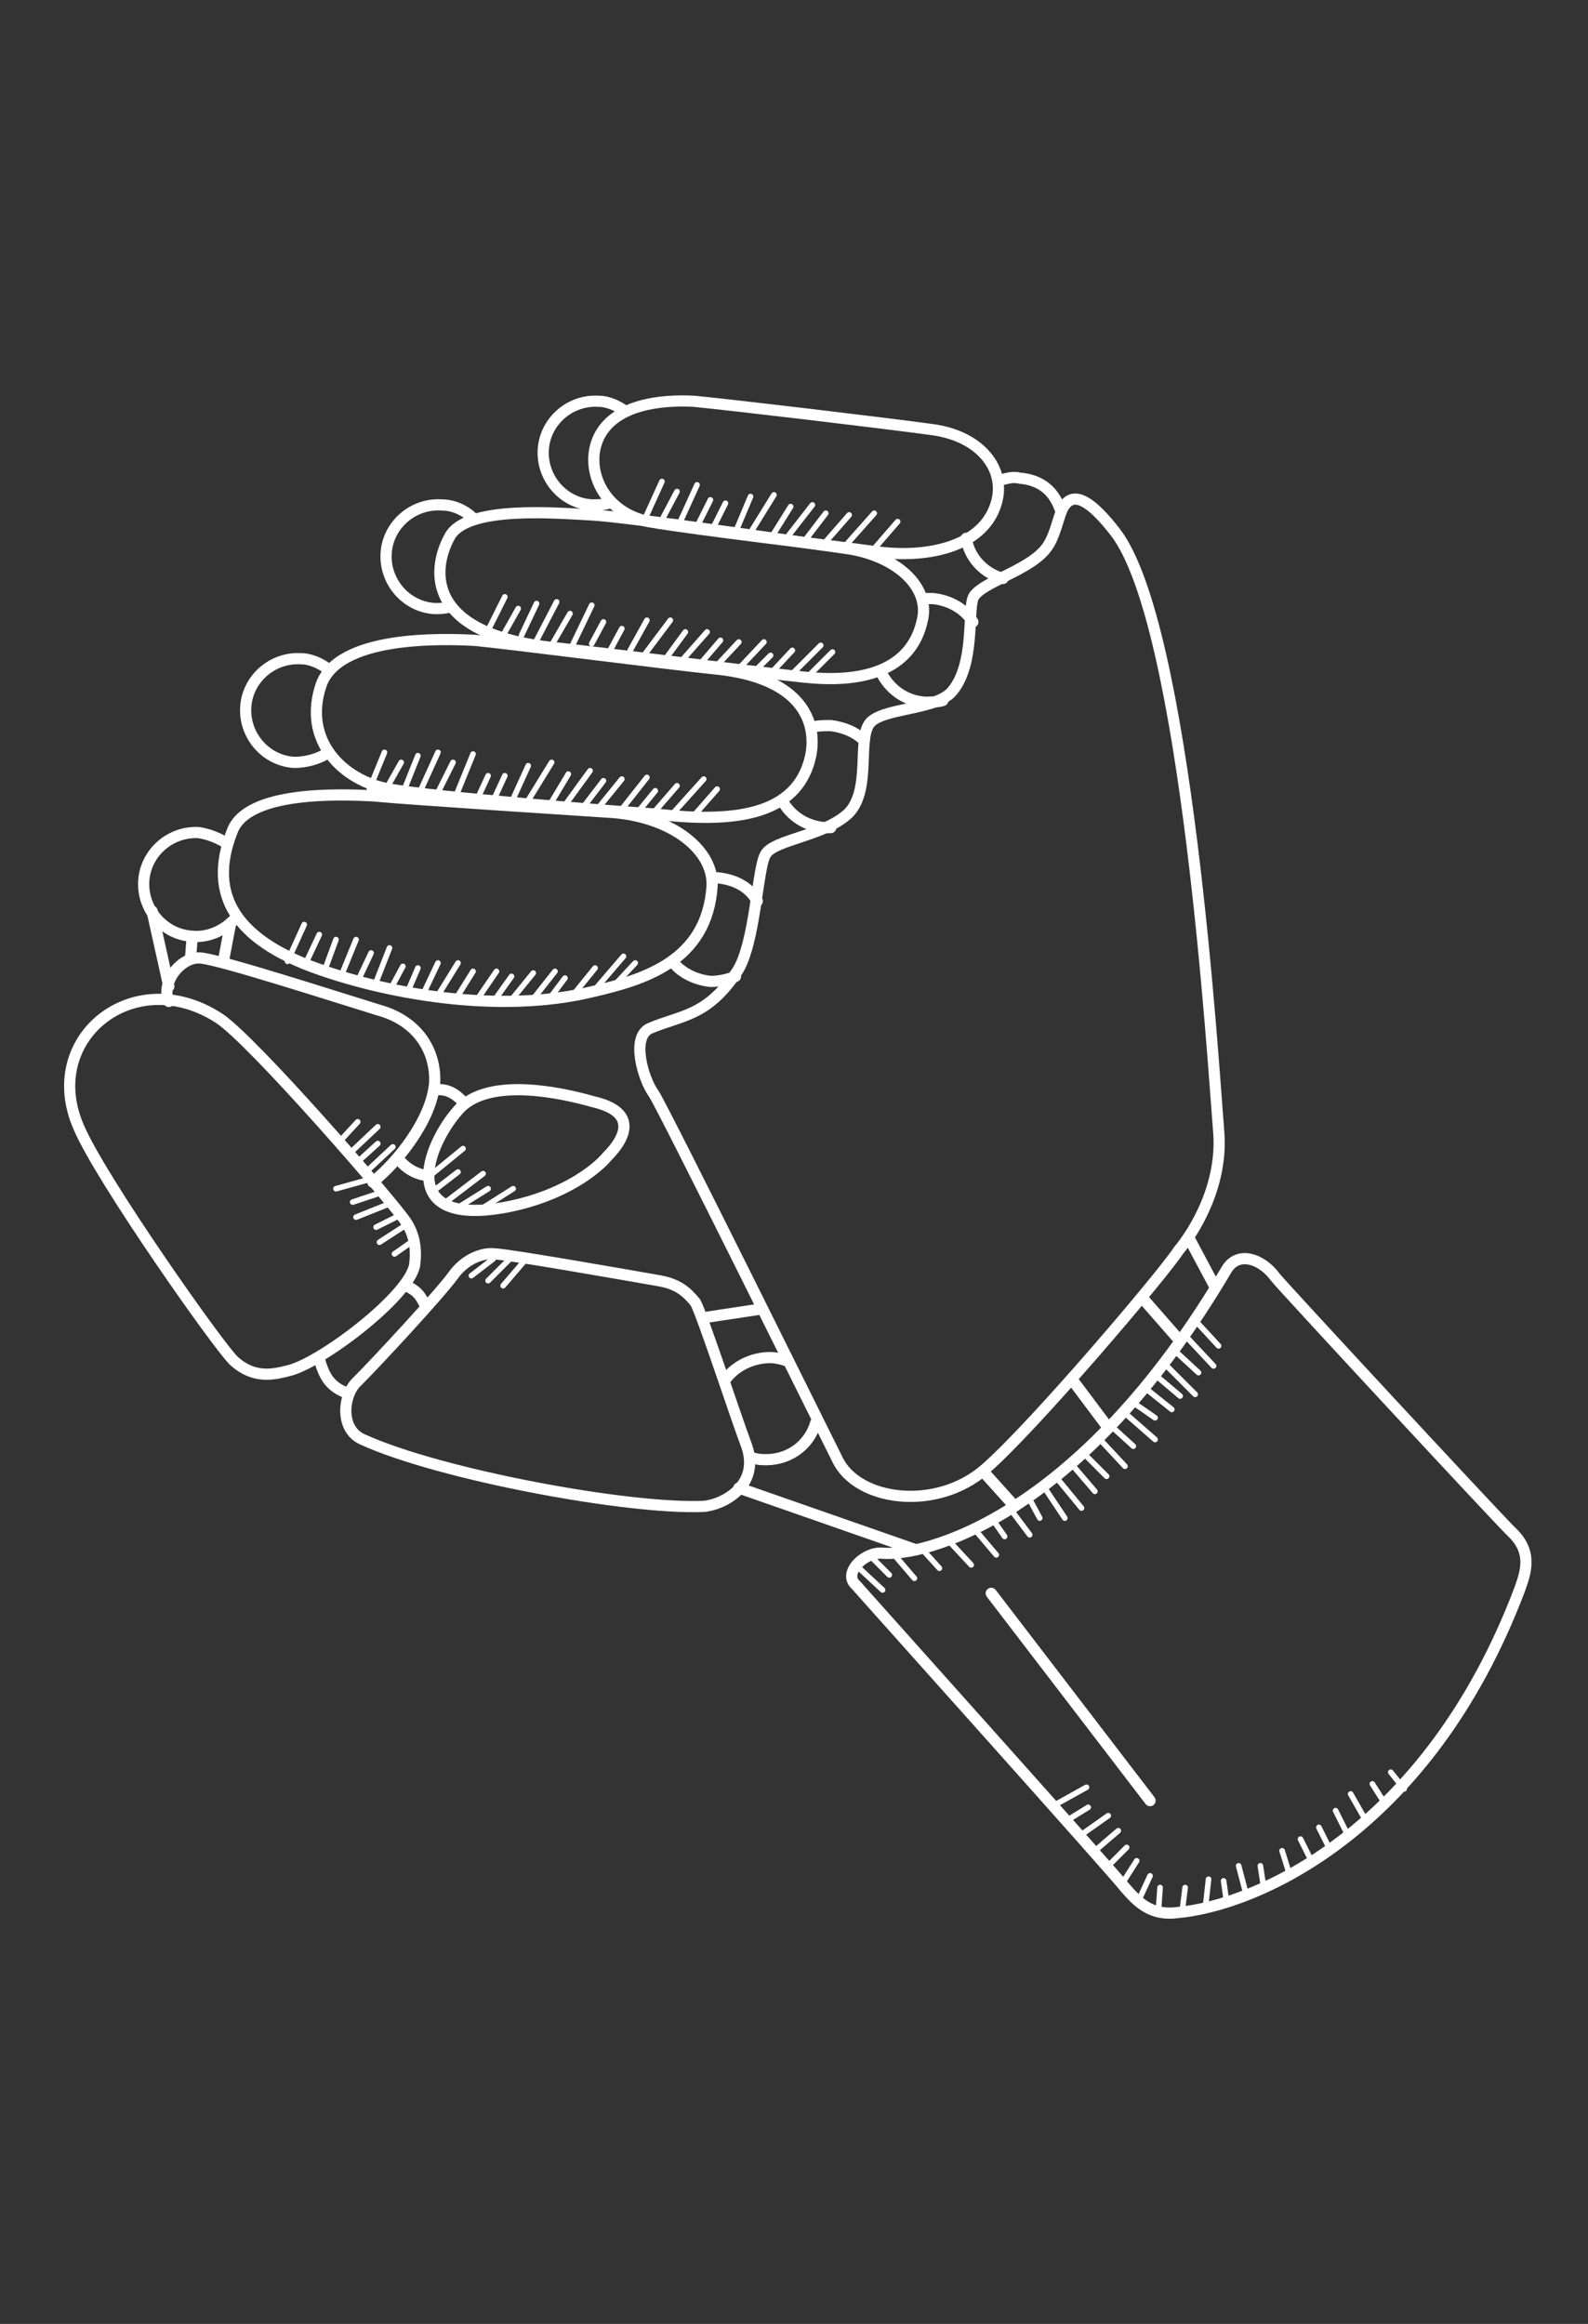 <?xml version="1.0" encoding="utf-8"?>
<!-- Generator: Adobe Illustrator 21.1.0, SVG Export Plug-In . SVG Version: 6.00 Build 0)  -->
<svg version="1.1" id="Calque_1" xmlns="http://www.w3.org/2000/svg" xmlns:xlink="http://www.w3.org/1999/xlink" x="0px" y="0px"
	 viewBox="0 0 95 139" style="enable-background:new 0 0 95 139;" xml:space="preserve">
<rect x="0" y="0" width="95" height="139" fill="#333333" stroke="none"/>
<style type="text/css">
	.st0{fill:none;stroke:#FFFFFF;stroke-width:0.669;stroke-linecap:round;stroke-linejoin:round;stroke-miterlimit:10;}
	.st1{fill:none;stroke:#FFFFFF;stroke-width:0.669;stroke-miterlimit:10;}
	.st2{fill:none;stroke:#FFFFFF;stroke-width:0.334;stroke-linecap:round;stroke-linejoin:round;stroke-miterlimit:10;}
</style>
<g>
	<path class="st0" d="M72.9,67.6c-0.3-3.6-1.9-30.3-6.2-35.8c-1.4-1.8-2.4-2.4-3-1.6c-0.4,0.5-0.5,1.9-1.2,2.7c-1.1,1.3-4,2-4.3,2.9
		s0.1,3.9-1.2,5.5c-0.9,1.2-4.3,1-5,2c-0.7,1,0.1,3.9-1.2,5.3c-1.4,1.4-4.5,1.6-5,2.5c-0.5,0.8-0.6,5.3-1.7,7
		c-1.8,2.7-3.3,2.6-5.2,3.4c-1.2,0.5-0.4,3.1,0.2,3.9c0.6,0.9,10.2,20.3,11,21.9c1.2,2.5,5.9,3.1,8.8,0.6
		c2.9-2.5,10.7-11.7,11.6-13.1C71.5,73.6,73.2,70.8,72.9,67.6z"/>
	<path class="st0" d="M59.6,30.1c0.6-2-0.9-4-3.8-4.4c-2.9-0.4-12.2-1.5-14.3-1.7c-2-0.1-4.6,0.2-5.6,2c-1,1.8,0,4.6,2.9,5.2
		c2.9,0.5,10.7,1.4,13.6,1.8C55.3,33.4,58.8,32.8,59.6,30.1z"/>
	<path class="st0" d="M55.2,37c0.4-2-1.7-3.8-4.6-4.2c-2.9-0.4-13.2-1.9-15.2-2c-2-0.1-7.5-0.6-8.5,1.3c-1,1.8-1.6,5.7,5.9,6.6
		c2.9,0.3,12.4,1.5,15.3,1.8C50.9,40.8,54.5,40.5,55.2,37z"/>
	<path class="st0" d="M48.5,45.2c0.4-2-0.5-4.7-5.8-5.2c-2.9-0.3-12.2-1.5-14.3-1.7c-2-0.1-8.2-0.3-9.2,2.7
		c-1.1,3.3,1.3,5.7,4.1,6.2c2.9,0.5,13.1,1.3,16,1.5C43.7,49.2,47.7,48.9,48.5,45.2z"/>
	<path class="st0" d="M42.6,53c0.1-2.1-2.3-4.1-5.9-4.4c-3-0.2-12.4-0.8-14.4-1c-2-0.1-7.5-0.3-8.4,2.1c-1.6,4,0.5,6.5,4.7,8.1
		c4.3,1.6,11.2,2.9,16.9,1.5C38.5,58.6,42.3,57.5,42.6,53z"/>
	<path class="st0" d="M24.3,73.1c-0.7-1.1-9.2-10.9-11.2-12.2C8,57.6,2.4,62.1,4.7,67.4c1.3,3.1,8.5,13.3,9.3,14
		c1.2,1.1,2.4,0.8,3.2,0.6c1.9-0.4,7.2-4.4,7.6-6.3C24.9,75,24.9,74,24.3,73.1z"/>
	<path class="st0" d="M39.4,76.6c-1.7-0.3-9.1-1.6-9.8-1.6c-0.7-0.1-1.8,0.3-2.5,1.3c-0.8,1.1-4.5,5.1-5.7,6.3
		c-0.9,0.8-1.1,2.9,0.3,3.5c4.6,2.1,15.9,4.2,20.4,4c1.2-0.1,3.5-1.3,2.5-3.8c-0.6-1.6-2.6-7.7-3-8.4C41.1,77.3,40.6,76.8,39.4,76.6
		z"/>
	<path class="st0" d="M35.5,65.9c-2.1-0.6-6.1-1.4-7.9,0.3c-1.8,1.8-4.3,7.3,2.7,6c3.6-0.7,5.5-2.4,6-3C37.5,68,38.1,66.5,35.5,65.9
		z"/>
	<path class="st0" d="M22.3,70.7c1.5-1.2,3.5-3.7,3.7-5.9c0.1-1.7-0.8-3.7-3.4-4.4c-2.6-0.8-9.4-3-10.6-3.1s-2.4,1.5-1.9,2.6"/>
	<path class="st0" d="M59.9,28.7c0.4-0.1,0.7-0.2,1.1-0.1c1.2,0.1,2,0.7,2.4,1.8"/>
	<path class="st0" d="M60,34.6c-1.1-0.3-2-1.2-2.2-2.4"/>
	<path class="st0" d="M55.3,35.8c0.2,0,0.3,0,0.5,0c1,0.1,1.9,0.6,2.4,1.4"/>
	<path class="st0" d="M56.4,41.9c-0.3,0.1-0.8,0.1-1.1,0.1c-1.2-0.1-2.1-0.8-2.6-1.8"/>
	<path class="st0" d="M48.6,43.5c0.3-0.1,0.7-0.1,1.1-0.1c0.8,0.1,1.5,0.4,2,0.9"/>
	<path class="st0" d="M49.7,49.5c-0.2,0-0.2,0-0.4,0c-1.1-0.1-2-0.7-2.5-1.6"/>
	<path class="st0" d="M42.6,52.5c0.1,0,0.2,0,0.3,0c1,0.1,1.9,0.5,2.4,1.4"/>
	<path class="st0" d="M44,58.4c-0.5,0.2-1,0.3-1.5,0.3c-0.9-0.1-1.7-0.5-2.2-1.1"/>
	<path class="st0" d="M13.5,50.4c-0.5-0.3-1-0.5-1.6-0.6c-1.7-0.1-3.2,1.2-3.3,2.9c-0.1,1.7,1.2,3.2,2.9,3.3c1,0.1,2-0.4,2.6-1.1"/>
	<path class="st0" d="M19.5,45.1c-0.5,0.3-1.2,0.5-1.9,0.5c-1.7-0.1-3-1.6-2.9-3.3c0.1-1.7,1.6-3,3.3-2.9c0.6,0,1.2,0.3,1.6,0.6"/>
	<path class="st0" d="M26.9,36.3c-0.3,0.1-0.6,0.1-0.9,0.1c-1.7-0.1-3-1.6-2.9-3.3c0.1-1.7,1.6-3,3.3-2.9c0.7,0,1.4,0.3,1.9,0.8"/>
	<path class="st0" d="M36.4,30.1c-0.3,0.1-0.7,0.1-1,0.1c-1.7-0.1-3-1.6-2.9-3.3c0.1-1.7,1.6-3,3.3-2.9c0.6,0,1.2,0.3,1.6,0.6"/>
	<path class="st0" d="M43.4,82.5c0.6-0.8,1.6-1.3,2.7-1.3c0.3,0,0.7,0.1,1,0.2"/>
	<path class="st0" d="M48.8,85.1c-0.4,1.4-1.7,2.3-3.2,2.2c-0.3,0-0.5-0.1-0.7-0.1"/>
	<path class="st0" d="M73.4,75.9c-8.9,15.1-18.3,17.2-20.6,17c-1.1-0.1-2.4,1.2-1.6,1.9c0.7,0.8,15.5,17.3,16.1,18.1
		c0.7,0.8,1.5,1.7,3.1,1.5c4.7-0.4,15-4.8,20.5-19.3c0.4-1.1,0.8-2.3-0.5-3.5c-1.2-1.2-13.9-14.9-14.1-15.2
		C75.5,75.3,74.1,74.8,73.4,75.9z"/>
	<line class="st1" x1="71.1" y1="74" x2="72.7" y2="77"/>
	<line class="st0" x1="44.2" y1="89" x2="54.8" y2="92.7"/>
	<line class="st0" x1="42.2" y1="78.8" x2="45.5" y2="78.3"/>
	<line class="st0" x1="9.1" y1="54.5" x2="10.1" y2="59"/>
	<line class="st0" x1="13.4" y1="57.3" x2="13.8" y2="55.2"/>
	<line class="st0" x1="11.5" y1="56" x2="11.4" y2="57.3"/>
	<line class="st0" x1="64.2" y1="82.6" x2="66.3" y2="85.4"/>
	<line class="st0" x1="68.4" y1="77.7" x2="70.5" y2="80.1"/>
	<line class="st0" x1="58.9" y1="88.1" x2="60.7" y2="90.1"/>
	<line class="st0" x1="59.3" y1="95.3" x2="68.8" y2="107.7"/>
	<path class="st0" d="M26,65.2c0.6-0.1,1.1,0.1,1.6,0.6"/>
	<path class="st0" d="M25.6,70.3c-0.5,0-1.2-0.3-1.7-0.9"/>
	<path class="st0" d="M24.3,76.9c0.6,0.3,0.8,0.5,1.1,1.1"/>
	<path class="st0" d="M20.7,83.3c-1-0.4-1.3-1-1.6-2"/>
	<line class="st2" x1="48.3" y1="40.5" x2="49.8" y2="39"/>
	<line class="st2" x1="47.5" y1="40.2" x2="49.1" y2="38.6"/>
	<line class="st2" x1="46" y1="40.4" x2="47.4" y2="38.9"/>
	<line class="st2" x1="45.1" y1="40.2" x2="46.1" y2="39.2"/>
	<line class="st2" x1="44.1" y1="40.1" x2="45.7" y2="38.4"/>
	<line class="st2" x1="42.8" y1="39.9" x2="44.2" y2="38.4"/>
	<line class="st2" x1="41.9" y1="39.7" x2="43.1" y2="38.3"/>
	<line class="st2" x1="40.8" y1="39.5" x2="42.3" y2="37.8"/>
	<line class="st2" x1="39.9" y1="39.3" x2="41" y2="37.8"/>
	<line class="st2" x1="38.6" y1="39.1" x2="40.1" y2="37.1"/>
	<line class="st2" x1="37.7" y1="38.9" x2="38.7" y2="37.1"/>
	<line class="st2" x1="35.4" y1="38.5" x2="36.1" y2="37.2"/>
	<line class="st2" x1="36.5" y1="38.9" x2="37.2" y2="37.6"/>
	<line class="st2" x1="34.2" y1="38.7" x2="35.4" y2="36.2"/>
	<line class="st2" x1="33" y1="38.6" x2="34.1" y2="36.7"/>
	<line class="st2" x1="32" y1="38.5" x2="33.3" y2="36"/>
	<line class="st2" x1="31.2" y1="38" x2="32.1" y2="36.1"/>
	<line class="st2" x1="30.1" y1="38" x2="31" y2="36.4"/>
	<line class="st2" x1="29.1" y1="37.9" x2="30.2" y2="35.7"/>
	<line class="st2" x1="41.5" y1="48.8" x2="42.9" y2="47.2"/>
	<line class="st2" x1="40.3" y1="48.6" x2="42.1" y2="46.6"/>
	<line class="st2" x1="39.2" y1="48.5" x2="40.5" y2="47"/>
	<line class="st2" x1="38.3" y1="48.4" x2="39.2" y2="47.3"/>
	<line class="st2" x1="37.2" y1="48.4" x2="38.7" y2="46.5"/>
	<line class="st2" x1="35.9" y1="48.2" x2="37.2" y2="46.6"/>
	<line class="st2" x1="34.8" y1="48.4" x2="36.1" y2="46.7"/>
	<line class="st2" x1="33.7" y1="48.3" x2="35.3" y2="46.1"/>
	<line class="st2" x1="32.8" y1="48.3" x2="34" y2="46.3"/>
	<line class="st2" x1="31.4" y1="48.2" x2="33" y2="45.6"/>
	<line class="st2" x1="30.6" y1="48" x2="31.6" y2="45.8"/>
	<line class="st2" x1="29.6" y1="47.7" x2="30.2" y2="46.4"/>
	<line class="st2" x1="28.6" y1="47.7" x2="29.2" y2="46.4"/>
	<line class="st2" x1="27.2" y1="47.8" x2="28.3" y2="45.1"/>
	<line class="st2" x1="26.1" y1="47.6" x2="27.1" y2="45.6"/>
	<line class="st2" x1="25.2" y1="47.2" x2="26.2" y2="45"/>
	<line class="st2" x1="24.2" y1="47.2" x2="25" y2="45.2"/>
	<line class="st2" x1="23.1" y1="47.2" x2="24" y2="45.6"/>
	<line class="st2" x1="22.1" y1="47.2" x2="23" y2="45"/>
	<line class="st2" x1="36.6" y1="59.1" x2="38" y2="57.6"/>
	<line class="st2" x1="35.5" y1="59.3" x2="37.3" y2="57.2"/>
	<line class="st2" x1="34.3" y1="59.5" x2="35.6" y2="57.9"/>
	<line class="st2" x1="32.9" y1="59.7" x2="33.8" y2="58.5"/>
	<line class="st2" x1="31.7" y1="60" x2="33.2" y2="58.1"/>
	<line class="st2" x1="30.6" y1="59.8" x2="31.9" y2="58.2"/>
	<line class="st2" x1="29.6" y1="59.8" x2="30.6" y2="58.4"/>
	<line class="st2" x1="28.4" y1="60" x2="29.7" y2="58.1"/>
	<line class="st2" x1="27.3" y1="59.7" x2="28.3" y2="58.1"/>
	<line class="st2" x1="26.1" y1="59.7" x2="27.4" y2="57.6"/>
	<line class="st2" x1="25.3" y1="59.5" x2="26.2" y2="57.6"/>
	<line class="st2" x1="23.4" y1="59.1" x2="24.1" y2="57.8"/>
	<line class="st2" x1="24.4" y1="59.3" x2="25" y2="57.9"/>
	<line class="st2" x1="22.4" y1="59" x2="23.3" y2="56.7"/>
	<line class="st2" x1="21.4" y1="58.7" x2="22.2" y2="57"/>
	<line class="st2" x1="20.4" y1="58.4" x2="21.3" y2="56.2"/>
	<line class="st2" x1="19.4" y1="58.1" x2="20.1" y2="56.2"/>
	<line class="st2" x1="18.3" y1="57.6" x2="19.1" y2="55.9"/>
	<line class="st2" x1="17.2" y1="57.5" x2="18.2" y2="55.3"/>
	<line class="st2" x1="52.4" y1="32.7" x2="53.7" y2="31.2"/>
	<line class="st2" x1="50.7" y1="32.5" x2="52.3" y2="30.7"/>
	<line class="st2" x1="49.4" y1="32.4" x2="50.8" y2="30.8"/>
	<line class="st2" x1="48.1" y1="32.4" x2="49.4" y2="30.7"/>
	<line class="st2" x1="47.2" y1="32" x2="48.6" y2="30.2"/>
	<line class="st2" x1="46.3" y1="31.9" x2="47.3" y2="30.3"/>
	<line class="st2" x1="45" y1="31.7" x2="46.3" y2="29.6"/>
	<line class="st2" x1="44.1" y1="31.6" x2="44.9" y2="29.7"/>
	<line class="st2" x1="41.8" y1="31.3" x2="42.5" y2="29.9"/>
	<line class="st2" x1="42.7" y1="31.5" x2="43.4" y2="30.1"/>
	<line class="st2" x1="40.7" y1="31.2" x2="41.7" y2="29"/>
	<line class="st2" x1="39.6" y1="31.1" x2="40.5" y2="29.4"/>
	<line class="st2" x1="38.6" y1="31" x2="39.6" y2="28.8"/>
	<line class="st2" x1="71.7" y1="79.2" x2="72.9" y2="80.5"/>
	<line class="st2" x1="71.1" y1="80.1" x2="72.6" y2="81.7"/>
	<line class="st2" x1="70.4" y1="80.9" x2="71.7" y2="82.1"/>
	<line class="st2" x1="69.7" y1="81.6" x2="71.5" y2="83.4"/>
	<line class="st2" x1="69.3" y1="82.4" x2="70.6" y2="83.5"/>
	<line class="st2" x1="68.6" y1="83.1" x2="70.1" y2="84.3"/>
	<line class="st2" x1="67.8" y1="83.9" x2="69.1" y2="84.8"/>
	<line class="st2" x1="67.5" y1="84.7" x2="69.1" y2="86.1"/>
	<line class="st2" x1="66.7" y1="85.5" x2="67.8" y2="86.5"/>
	<line class="st2" x1="65.9" y1="86.2" x2="67.3" y2="87.7"/>
	<line class="st2" x1="65" y1="87.1" x2="66.2" y2="88.3"/>
	<line class="st2" x1="64.3" y1="87.8" x2="65.5" y2="89.2"/>
	<line class="st2" x1="63.3" y1="88.5" x2="64.7" y2="90.2"/>
	<line class="st2" x1="62.5" y1="89" x2="63.7" y2="90.8"/>
	<line class="st2" x1="61.5" y1="89.5" x2="62.2" y2="90.8"/>
	<line class="st2" x1="60.4" y1="90.2" x2="61.6" y2="91.8"/>
	<line class="st2" x1="60.1" y1="91.9" x2="59.4" y2="90.9"/>
	<line class="st2" x1="58.5" y1="91.7" x2="59.6" y2="93"/>
	<line class="st2" x1="56.8" y1="92.2" x2="58.1" y2="93.6"/>
	<line class="st2" x1="55.2" y1="92.7" x2="56.2" y2="93.8"/>
	<line class="st2" x1="53.5" y1="93" x2="54.7" y2="94.4"/>
	<line class="st2" x1="52.2" y1="93.2" x2="53.2" y2="94.2"/>
	<line class="st2" x1="51.4" y1="93.8" x2="52.8" y2="95.1"/>
	<line class="st2" x1="63.2" y1="107.9" x2="65" y2="106.9"/>
	<line class="st2" x1="63.8" y1="108.9" x2="65.1" y2="108.1"/>
	<line class="st2" x1="64.6" y1="109.8" x2="66.3" y2="108.6"/>
	<line class="st2" x1="65.5" y1="110.7" x2="66.9" y2="109.5"/>
	<line class="st2" x1="66.3" y1="111.6" x2="67.4" y2="110.5"/>
	<line class="st2" x1="67.3" y1="112.4" x2="68" y2="111.3"/>
	<line class="st2" x1="68.2" y1="113.5" x2="68.8" y2="112.2"/>
	<line class="st2" x1="69.3" y1="114.3" x2="69.4" y2="112.9"/>
	<line class="st2" x1="70.7" y1="114.5" x2="70.9" y2="112.9"/>
	<line class="st2" x1="72.1" y1="114.2" x2="72.3" y2="112.4"/>
	<line class="st2" x1="73.4" y1="113.9" x2="73.2" y2="112.5"/>
	<line class="st2" x1="74.6" y1="113.5" x2="74.1" y2="111.6"/>
	<line class="st2" x1="75.6" y1="112.9" x2="75.4" y2="111.6"/>
	<line class="st2" x1="77.2" y1="112.3" x2="76.7" y2="110.7"/>
	<line class="st2" x1="78.4" y1="111.2" x2="77.8" y2="110"/>
	<line class="st2" x1="79.5" y1="110.5" x2="78.9" y2="109.3"/>
	<line class="st2" x1="80.5" y1="109.5" x2="79.9" y2="108.3"/>
	<line class="st2" x1="81.6" y1="108.7" x2="80.8" y2="107.3"/>
	<line class="st2" x1="82.8" y1="107.8" x2="82.1" y2="106.7"/>
	<line class="st2" x1="84" y1="107" x2="83.2" y2="106"/>
	<line class="st2" x1="21.9" y1="70.6" x2="20.1" y2="71.1"/>
	<line class="st2" x1="22.6" y1="71.4" x2="21.1" y2="71.9"/>
	<line class="st2" x1="23.3" y1="72" x2="21.3" y2="72.8"/>
	<line class="st2" x1="23.9" y1="72.7" x2="22.5" y2="73.4"/>
	<line class="st2" x1="24.4" y1="73.2" x2="22.7" y2="74.3"/>
	<line class="st2" x1="24.6" y1="74.3" x2="23.6" y2="75"/>
	<line class="st2" x1="29.5" y1="75.3" x2="28.2" y2="76.3"/>
	<line class="st2" x1="30.5" y1="75.3" x2="29.2" y2="76.6"/>
	<line class="st2" x1="31.3" y1="75.5" x2="30.1" y2="76.9"/>
	<line class="st2" x1="28.8" y1="72.3" x2="30.7" y2="71.1"/>
	<line class="st2" x1="27.6" y1="72.1" x2="29.2" y2="71.1"/>
	<line class="st2" x1="26.8" y1="71.8" x2="28.9" y2="70.2"/>
	<line class="st2" x1="26.1" y1="71.1" x2="27.4" y2="70.1"/>
	<line class="st2" x1="25.5" y1="70.5" x2="27.7" y2="68.7"/>
	<line class="st2" x1="22" y1="70" x2="23.5" y2="68.6"/>
	<line class="st2" x1="21.5" y1="69.4" x2="22.6" y2="68.4"/>
	<line class="st2" x1="20.9" y1="69" x2="22.6" y2="67.4"/>
	<line class="st2" x1="20.2" y1="68.4" x2="21.4" y2="67.1"/>
</g>
</svg>
